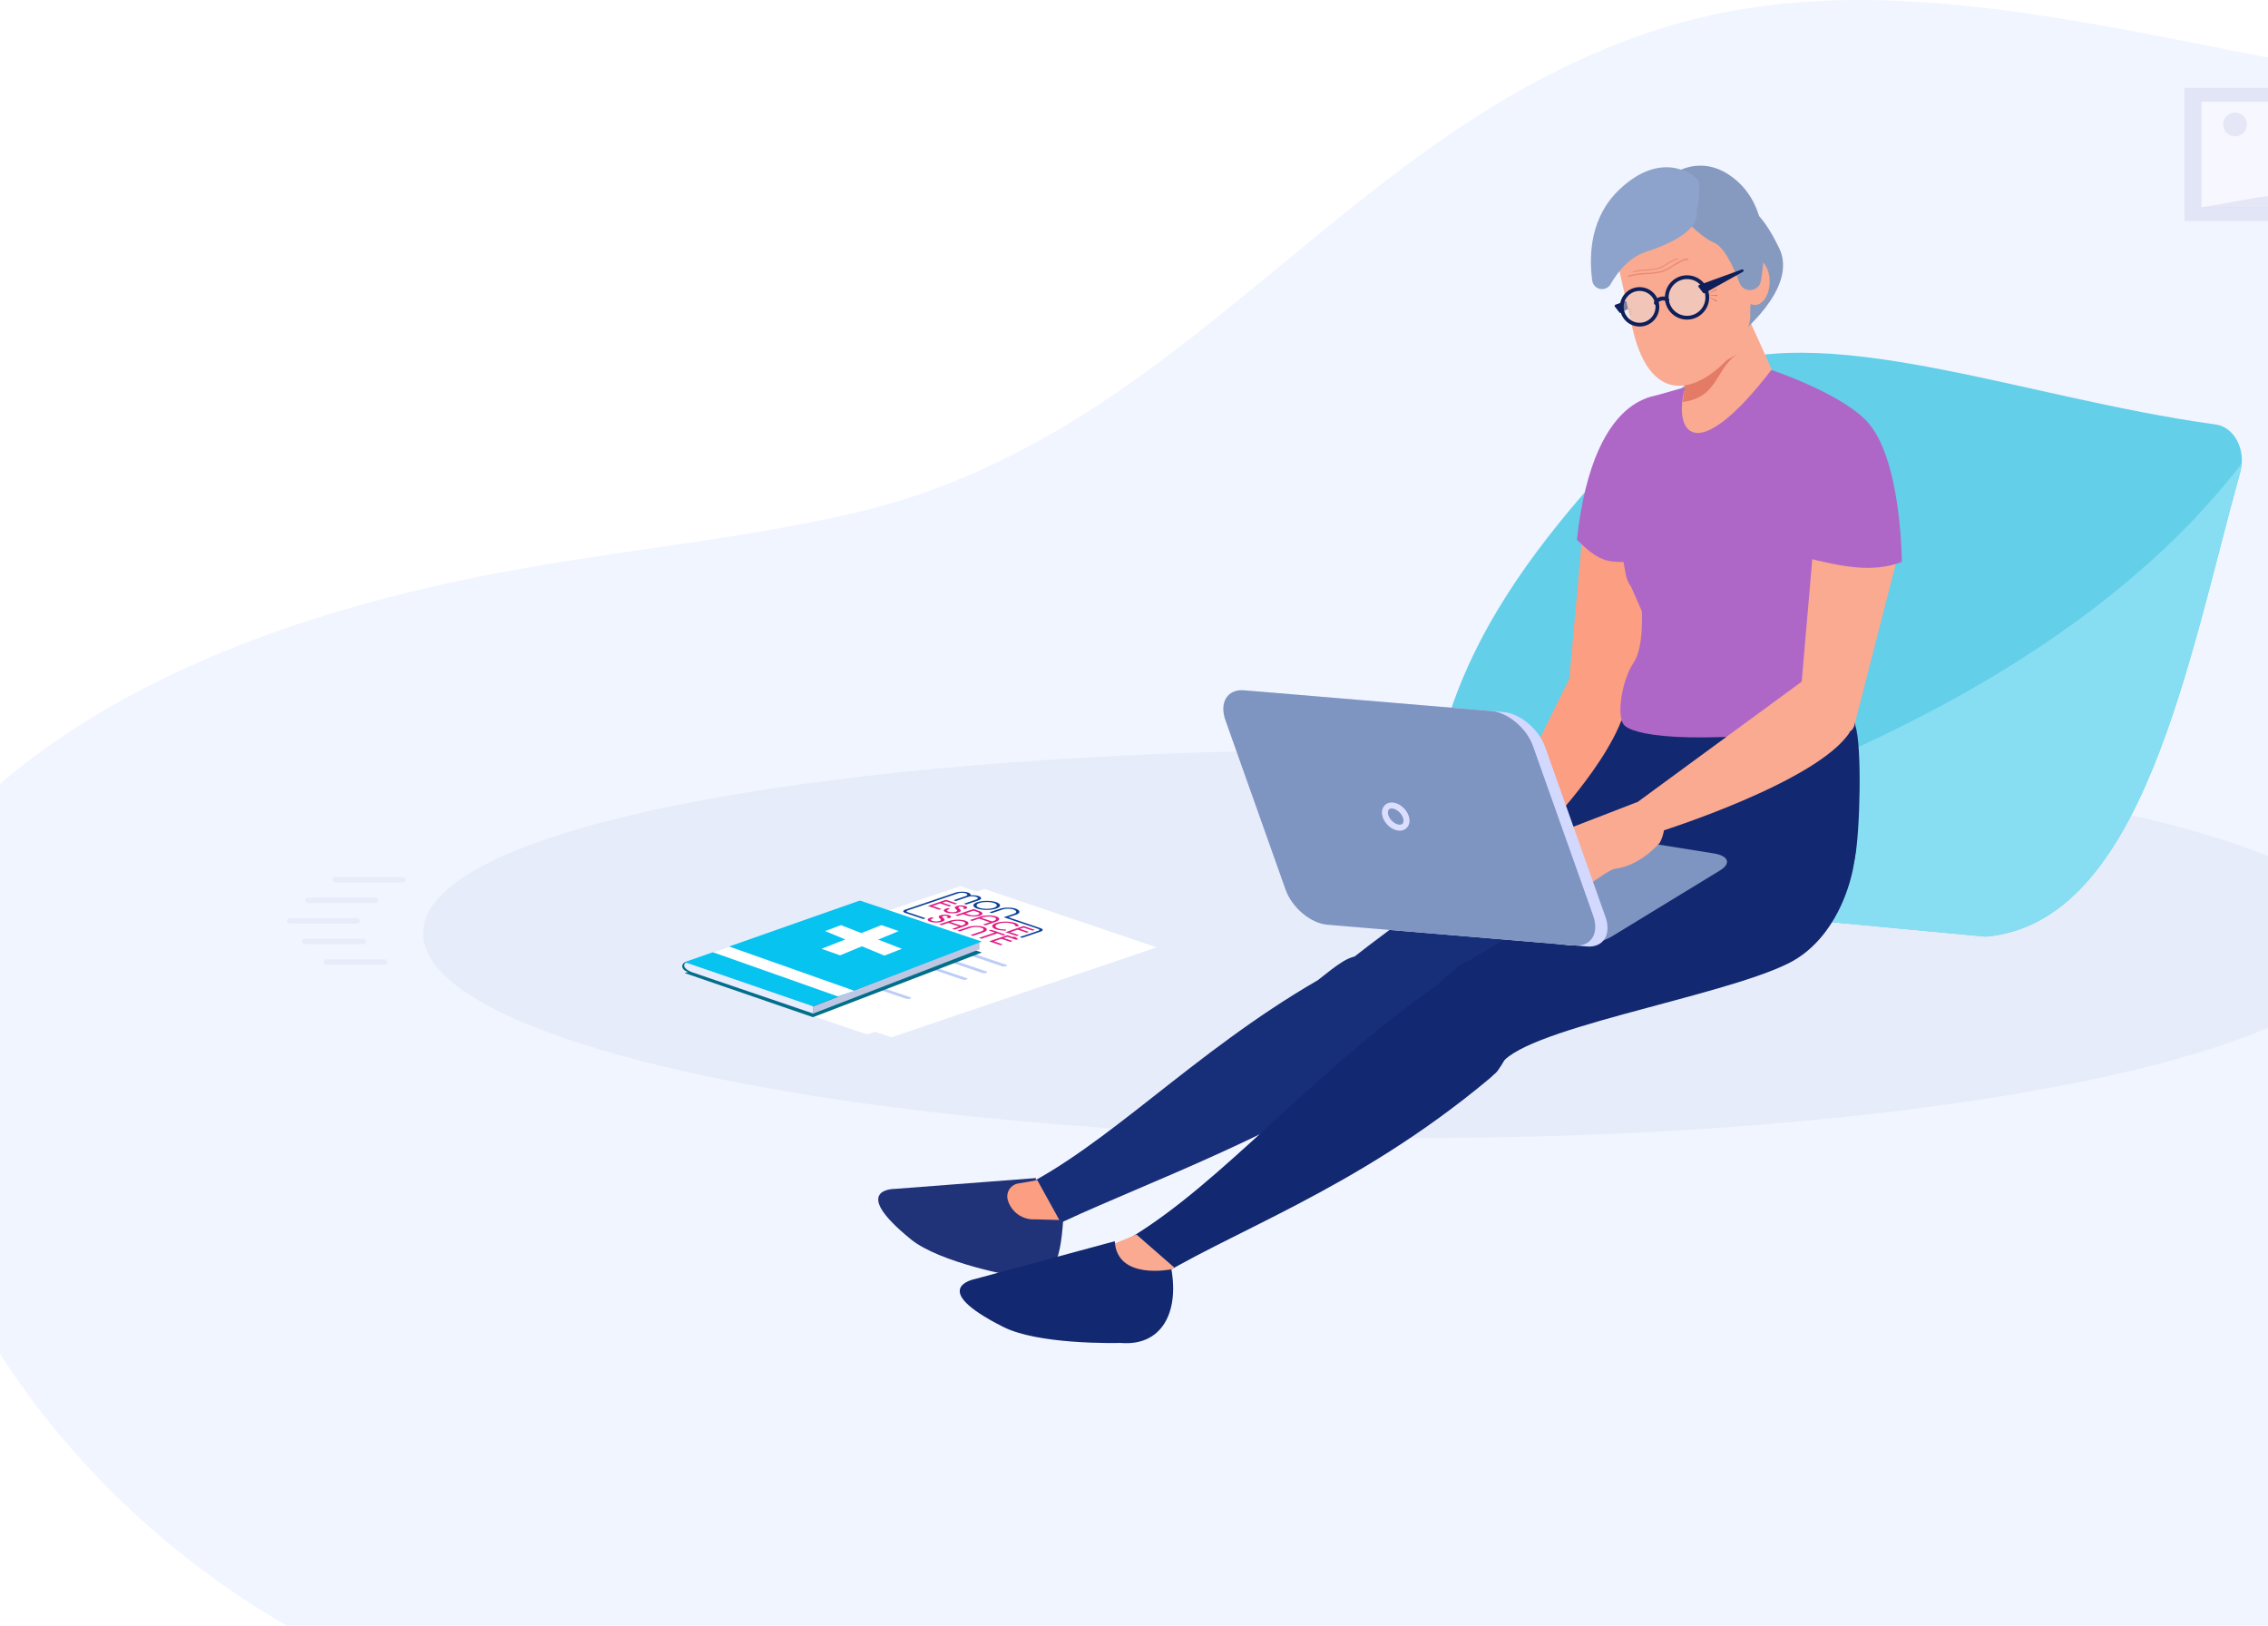 <svg width="360" height="258" viewBox="0 0 360 258" fill="none" xmlns="http://www.w3.org/2000/svg">
    <g clip-path="url(#clip0_35419_38875)">
        <g clip-path="url(#clip1_35419_38875)">
            <path d="M40.87 255.181C38.701 253.803 36.548 252.351 34.413 250.825C8.287 232.14 -9.982 205.15 -16.199 176.052C-18.361 165.94 -19.074 155.31 -15.498 145.513C-11.387 134.251 -1.941 125.04 8.643 117.742C30.463 102.696 57.518 94.585 84.728 89.898C101.526 87.004 118.606 85.31 135.169 81.51C188.948 69.191 213.275 20.045 264.313 4.315C298.548 -6.235 335.759 5.125 371.371 11.203C416.171 18.85 464.42 18.516 503.644 39.021C528.38 51.956 547.047 72.016 565.093 91.721C576.697 104.393 588.837 118.429 588.998 134.695C589.221 157.057 568.173 177.182 552.948 193.404C504.892 244.604 564.5 297.215 455.686 295.687C401.358 294.917 347.116 286.294 293.822 277.687C209.966 264.151 115.542 302.64 40.87 255.181Z" fill="#F1F5FF"/>
            <path d="M67.156 148.066C67.097 165.677 135.999 180.253 221.051 180.618C306.102 180.983 375.099 166.998 375.156 149.392C375.213 131.785 306.784 119.341 221.73 118.984C136.676 118.628 67.215 130.46 67.156 148.066Z" fill="#E7ECFA"/>
            <path fill-rule="evenodd" clip-rule="evenodd" d="M64.398 139.627C64.398 139.39 64.198 139.197 63.952 139.197L53.235 139.197C52.988 139.197 52.788 139.39 52.788 139.627C52.788 139.865 52.988 140.058 53.235 140.058L63.952 140.058C64.198 140.058 64.398 139.865 64.398 139.627Z" fill="#E7ECFA"/>
            <path fill-rule="evenodd" clip-rule="evenodd" d="M60.047 142.887C60.047 142.65 59.847 142.457 59.6 142.457L48.883 142.457C48.636 142.457 48.437 142.65 48.437 142.887C48.437 143.125 48.636 143.317 48.883 143.317L59.6 143.317C59.847 143.317 60.047 143.125 60.047 142.887Z" fill="#E7ECFA"/>
            <path fill-rule="evenodd" clip-rule="evenodd" d="M57.145 146.153C57.145 145.915 56.945 145.723 56.698 145.723L45.981 145.723C45.734 145.723 45.534 145.915 45.534 146.153C45.534 146.39 45.734 146.583 45.981 146.583L56.698 146.583C56.945 146.583 57.145 146.39 57.145 146.153Z" fill="#E7ECFA"/>
            <path fill-rule="evenodd" clip-rule="evenodd" d="M58.113 149.411C58.113 149.173 57.913 148.98 57.667 148.98L48.401 148.98C48.154 148.98 47.954 149.173 47.954 149.411C47.954 149.648 48.154 149.841 48.401 149.841L57.667 149.841C57.913 149.841 58.113 149.648 58.113 149.411Z" fill="#E7ECFA"/>
            <path fill-rule="evenodd" clip-rule="evenodd" d="M61.496 152.676C61.496 152.439 61.296 152.246 61.05 152.246L51.784 152.246C51.537 152.246 51.337 152.439 51.337 152.676C51.337 152.914 51.537 153.106 51.784 153.106L61.05 153.106C61.296 153.106 61.496 152.914 61.496 152.676Z" fill="#E7ECFA"/>
            <path d="M226.588 140.333C224.648 104.097 247.477 81.856 269.352 59.073C288.799 50.091 320.727 63.111 351.55 67.343C352.261 67.415 352.949 67.683 353.562 68.127C354.175 68.572 354.697 69.181 355.088 69.908C355.479 70.635 355.729 71.462 355.818 72.324C355.907 73.186 355.834 74.062 355.603 74.885C347.37 104.412 340.204 146.441 315.201 148.65L226.588 140.333Z" fill="#63CFE9"/>
            <path d="M355.603 74.886C355.724 74.448 355.803 73.995 355.837 73.535C316.416 125.066 226.586 140.334 226.586 140.334L315.194 148.651C340.204 146.442 347.371 104.413 355.603 74.886Z" fill="#87DEF2"/>
            <path d="M161.277 188.9C175.736 181.977 189.227 167.103 209.169 155.562C215.505 150.561 216.686 149.419 222.047 158.835C223.473 162.886 221.057 168.639 217.496 170.718C194.984 183.844 176.588 189.637 163.775 196.317C161.205 197.658 158.575 190.531 161.277 188.9Z" fill="#172E78"/>
            <path d="M213.81 152.831C211.532 155.808 211.724 158.256 211.401 160.688C215.062 165.766 222.691 174.751 223.913 170.065C225.441 164.207 253.131 153.164 262.885 146.648C270.688 141.434 273.606 129.669 270.44 125.679C267.274 121.688 243.799 130.432 243.799 130.432C232.281 138.933 214.561 151.85 213.81 152.831Z" fill="#172E78"/>
            <path d="M251.705 78.904L248.435 115.005C248.287 116.644 249.379 118.24 251.006 118.76L251.985 119.078C254.602 119.917 257.226 118.466 257.748 115.896L265.958 75.4L251.705 78.904Z" fill="#FB9E81"/>
            <path d="M278.296 132.878C278.296 133.084 278.234 133.285 278.12 133.456C278.005 133.627 277.843 133.76 277.653 133.838C277.462 133.917 277.253 133.937 277.051 133.897C276.85 133.857 276.664 133.757 276.519 133.612C276.374 133.466 276.275 133.281 276.235 133.079C276.195 132.877 276.215 132.668 276.294 132.478C276.373 132.288 276.506 132.125 276.677 132.011C276.849 131.897 277.05 131.836 277.255 131.836C277.392 131.836 277.528 131.863 277.654 131.915C277.78 131.968 277.895 132.044 277.992 132.141C278.088 132.238 278.165 132.353 278.217 132.479C278.269 132.606 278.296 132.741 278.296 132.878Z" fill="#FAAA91"/>
            <path d="M293.011 81.523H260.52C256.488 81.523 253.219 77.571 253.219 72.696C256.552 67.701 257.333 65.356 260.52 63.867C260.52 63.867 267.883 60.668 276.088 59.886C284.293 59.105 292.498 64.184 292.498 64.184C295.496 66.845 298.358 68.685 298.358 73.561C298.358 78.436 297.049 81.523 293.011 81.523Z" fill="#FAAA91"/>
            <path d="M276.457 71.703L275.654 71.918C273.181 72.575 267.205 71.77 266.486 69.072C270.228 66.139 266.132 58.14 263.171 49.553C262.452 46.848 265.463 43.597 267.931 42.938L268.736 42.724C271.207 42.065 275.347 44.12 276.064 46.818C278.565 53.422 281.625 58.491 283.512 64.967C284.231 67.665 278.925 71.044 276.457 71.703Z" fill="#FAAA91"/>
            <path d="M267.102 63.795L267.492 61.06L276.088 55.98C272.181 58.325 272.962 63.013 267.102 63.795Z" fill="#E37B66"/>
            <path d="M275.588 53.511C275.588 53.511 285.547 45.893 282.427 39.413C279.308 32.934 277.219 32.894 277.219 32.894L275.057 35.465L275.588 53.511Z" fill="#869AC0"/>
            <path d="M257.046 49.591L256.331 48.666C256.249 48.558 256.294 48.402 256.421 48.355L263.209 45.887C263.44 45.803 263.589 46.13 263.375 46.25L257.302 49.644C257.215 49.692 257.106 49.67 257.046 49.591Z" fill="#0F1F59"/>
            <path d="M259.221 52.53L256.763 41.761C255.632 35.221 259.605 31.294 265.355 30.305L265.953 30.531C271.71 29.535 277.135 31.506 278.266 38.045L277.805 49.627C278.701 54.753 263.791 71.197 259.221 52.53Z" fill="#FAAA91"/>
            <path d="M280.899 44.769C280.926 42.747 279.91 41.093 278.631 41.077C277.352 41.06 276.293 42.686 276.267 44.709C276.24 46.731 277.256 48.385 278.535 48.401C279.814 48.418 280.873 46.792 280.899 44.769Z" fill="#FAAA91"/>
            <path d="M266.584 33.976C266.584 33.976 269.721 37.527 272.064 38.509C273.615 39.157 275.057 42.091 276.123 44.901C276.755 46.572 279.204 46.345 279.505 44.585C280.414 39.363 280.43 31.997 274.756 27.951C269.761 24.39 265.539 27.646 265.539 27.646L266.584 33.976Z" fill="#869AC0"/>
            <path d="M252.731 44.53C252.776 44.854 252.92 45.155 253.145 45.393C253.369 45.631 253.662 45.793 253.982 45.857C254.303 45.921 254.635 45.883 254.934 45.749C255.232 45.615 255.481 45.392 255.647 45.11C256.823 43.057 258.628 40.846 261.228 39.983C266.62 38.203 269.66 36.067 269.309 33.517C269.309 33.517 270.229 29.301 269.393 28.413C268.558 27.525 263.59 23.909 257.097 30.027C252.445 34.413 252.176 40.395 252.731 44.53Z" fill="#8EA3CB"/>
            <path d="M272.527 46.804L271.008 46.802L272.515 46.992C272.571 46.999 272.621 46.956 272.621 46.899C272.621 46.846 272.579 46.804 272.527 46.804Z" fill="#E37B66"/>
            <path d="M272.503 47.684L271.115 47.067L272.416 47.851C272.465 47.88 272.528 47.86 272.551 47.808C272.572 47.761 272.551 47.705 272.503 47.684Z" fill="#E37B66"/>
            <path d="M272.369 45.871L271.07 46.658L272.457 46.038C272.509 46.015 272.529 45.951 272.499 45.903C272.472 45.858 272.414 45.844 272.369 45.871Z" fill="#E37B66"/>
            <path d="M258.595 49.632L259.235 49.462L258.543 49.438L258.595 49.632Z" fill="#E37B66"/>
            <path d="M258.504 49.147L259.057 49.233L258.535 48.947L258.504 49.147Z" fill="#E37B66"/>
            <path d="M258.829 50.017L259.212 49.617L258.684 49.877L258.829 50.017Z" fill="#E37B66"/>
            <path d="M258.504 43.833C259.596 43.526 260.715 43.398 261.857 43.398C262.099 43.398 262.344 43.329 262.583 43.301C262.96 43.257 263.342 43.227 263.706 43.114C264.296 42.931 264.934 42.626 265.428 42.255C265.852 41.938 266.369 41.734 266.822 41.457C267.152 41.256 267.524 41.133 267.911 41.133" stroke="#E37B66" stroke-opacity="0.7" stroke-width="0.2" stroke-linecap="round"/>
            <path d="M259.285 43.151C260.102 42.922 260.938 42.826 261.792 42.826C261.973 42.826 262.156 42.775 262.335 42.754C262.617 42.721 262.902 42.699 263.174 42.614C263.615 42.477 264.093 42.249 264.462 41.972C264.779 41.735 265.165 41.582 265.504 41.375C265.75 41.225 266.029 41.133 266.318 41.133" stroke="#E37B66" stroke-opacity="0.7" stroke-width="0.15" stroke-linecap="round"/>
            <circle cx="260.254" cy="48.695" r="2.826" transform="rotate(3.559 260.254 48.695)" fill="#E8E2E2" fill-opacity="0.5" stroke="#0F1F59" stroke-width="0.6"/>
            <path d="M270.994 47.404C270.884 49.177 269.357 50.525 267.584 50.415C265.811 50.304 264.463 48.778 264.573 47.005C264.684 45.232 266.21 43.884 267.983 43.994C269.756 44.105 271.104 45.631 270.994 47.404Z" fill="#E8E2E2" fill-opacity="0.5" stroke="#0F1F59" stroke-width="0.6"/>
            <path d="M262.841 48.073C262.875 47.488 264.19 47.096 264.631 47.591" stroke="#0F1F59" stroke-width="0.63" stroke-linecap="round"/>
            <path d="M270.327 46.466L269.613 45.541C269.53 45.433 269.575 45.277 269.703 45.23L276.49 42.762C276.721 42.678 276.871 43.005 276.656 43.125L270.583 46.519C270.496 46.567 270.388 46.545 270.327 46.466Z" fill="#0F1F59"/>
            <path d="M294.496 115.16L293.843 108.467L260.997 111.055L244.353 126.33C241.799 129.512 248.246 132.233 247.334 136.096C244.405 148.506 250.675 153.521 263.695 153.521C276.715 153.521 291.731 149.726 294.441 136.091C295.224 132.174 295.593 118.368 294.496 115.16Z" fill="#122870"/>
            <path d="M294.548 89.328C292.1 84.677 291.314 78.168 289.035 74.864C288.197 73.645 286.622 73.516 285.648 74.595L274.988 83.46C273.309 85.318 271.689 85.318 270.012 83.46L265.133 74.595C264.159 73.516 262.587 73.64 261.745 74.864C259.467 78.168 258.438 81.367 257.725 84.892C257.424 86.395 257.395 87.832 257.725 89.328C258.056 90.824 257.99 91.862 258.896 93.097L260.9 97.651L274.639 97.111L291.937 97.325C291.937 97.325 296.004 92.09 294.548 89.328Z" fill="#AF67C7"/>
            <path d="M263.307 74.552L264.58 62.762C264.58 62.762 253.036 60.668 250.301 85.673C253.839 89.102 254.989 89.19 258.115 89.19L263.307 74.552Z" fill="#AF67C7"/>
            <path d="M270.849 124.72C271.216 124.72 271.514 124.075 271.514 123.28C271.514 122.485 271.216 121.84 270.849 121.84C270.481 121.84 270.184 122.485 270.184 123.28C270.184 124.075 270.481 124.72 270.849 124.72Z" fill="#E38A78"/>
            <path d="M232.325 152.876C231.075 153.189 228.418 156.392 228.808 160.69C229.199 164.988 236.174 173.994 238.049 169.306C240.393 163.445 272.959 158.346 283.899 152.876C292.651 148.5 295.23 136.466 294.448 132.168C293.667 127.87 265.535 132.95 265.535 132.95C252.512 140.243 233.575 152.563 232.325 152.876Z" fill="#122870"/>
            <path d="M250.441 104.98L239.453 127.278L246.214 130.512C246.214 130.512 259.639 116.352 258.234 108.715L250.441 104.98Z" fill="#FB9E81"/>
            <path d="M281.165 58.715C269.057 74.455 265.481 68.614 267.49 61.45L261.401 63.173C261.401 63.173 260.06 73.757 257.935 80.28C257.05 82.998 261.484 81.395 261.996 85.283C262.528 89.307 260.585 93.098 260.585 96.316C260.585 96.316 261.06 102.616 259.285 105.21C257.509 107.804 256.55 113.415 257.722 114.978C258.895 116.541 267.099 118.494 291.714 115.368C291.714 115.368 299.243 91.836 299.786 88.485C301.466 78.121 281.165 58.715 281.165 58.715Z" fill="#AF67C7"/>
            <path d="M301.093 88.8L294.354 115.09C294.066 116.24 292.662 116.84 291.051 116.512L290.082 116.312C287.49 115.775 285.482 113.717 285.673 111.788L288.2 82.549C288.2 82.549 288.085 72.18 299.007 76.917C300.312 78.251 301.093 88.8 301.093 88.8Z" fill="#FAAA91"/>
            <path d="M281.164 58.715C283.123 61.273 286.219 65.073 285.815 69.571L287.339 77.171L286.243 88.409C292.188 89.865 297.013 90.996 301.872 89.191C301.872 89.191 301.872 72.206 296.011 66.529C291.454 62.115 281.164 58.715 281.164 58.715Z" fill="#AF67C7"/>
            <path d="M223.207 135.704C223.207 135.704 225.511 129.957 227.185 129.55C228.858 129.142 224.548 136.509 223.207 135.704Z" fill="#E37B66"/>
            <path d="M223.887 131.272C223.887 131.272 232.26 124.405 232.17 129.476C232.17 129.476 224.757 133.162 223.887 131.272Z" fill="#E37B66"/>
            <path d="M220.781 136.937C220.781 136.937 223.298 131.094 225.015 130.959C226.732 130.824 222.013 137.546 220.781 136.937Z" fill="#E37B66"/>
            <path d="M233.966 122.334L225.852 126.647C225.852 126.647 221.269 131.121 219.448 134.165C218.867 135.135 217.594 136.376 217.989 136.699C218.568 137.177 223.462 132.434 223.462 132.434C223.462 132.434 229.401 128.889 229.568 129.019C229.638 129.073 230.294 128.935 230.533 129.337C230.727 129.675 230.797 130.071 230.729 130.455C230.662 130.839 230.462 131.187 230.163 131.438L228.299 133.045C228.299 133.045 225.266 136.173 226.591 136.983C226.795 137.108 229.427 134.596 229.427 134.596L233.358 131.816C234.183 131.233 234.943 130.563 235.626 129.818L237.021 128.295C237.641 127.619 238.01 126.75 238.065 125.834C238.12 124.918 237.859 124.011 237.325 123.264L237.252 123.163C236.891 122.658 236.362 122.298 235.761 122.146C235.159 121.994 234.523 122.061 233.966 122.334Z" fill="#FAAA91"/>
            <path d="M179.382 196.465C194.083 187.616 207.859 170.595 228.147 156.309C234.603 150.384 233.929 150.992 239.521 160.771C239.521 160.771 241.305 167.093 236.457 171.144C214.921 189.145 194.879 195.493 181.853 203.907C179.233 205.591 176.631 198.47 179.382 196.465Z" fill="#122870"/>
            <path d="M164.455 186.96L142.121 188.672C142.121 188.672 134.607 188.549 144.545 196.653C149.252 200.493 161.248 202.574 161.248 202.574C167.181 204.36 168.296 200.324 168.762 193.62C168.766 193.624 163.312 192.887 164.455 186.96Z" fill="#213378"/>
            <path d="M164.661 187.296L161.536 187.834C161.257 187.893 160.993 188.009 160.761 188.175C160.528 188.34 160.332 188.552 160.185 188.796C160.038 189.04 159.942 189.313 159.905 189.595C159.867 189.878 159.888 190.166 159.966 190.44C160.234 191.376 160.815 192.191 161.612 192.75C162.409 193.309 163.373 193.577 164.344 193.51L168.148 193.612L164.661 187.296Z" fill="#FB9E81"/>
            <path d="M180.388 195.921L171.627 199.527C171.498 199.587 171.382 199.672 171.288 199.778C171.193 199.884 171.121 200.008 171.077 200.143C171.032 200.278 171.016 200.421 171.029 200.562C171.042 200.704 171.084 200.841 171.153 200.966L172.941 204.229C173.056 204.437 173.238 204.599 173.457 204.689C173.677 204.779 173.92 204.791 174.148 204.722C179.95 204.27 183.753 202.965 186.416 201.175L180.388 195.921Z" fill="#FAAA91"/>
            <path d="M293.607 116.219C288.439 124.149 263.461 131.988 263.461 131.988L256.578 129.74L287.222 107.275L293.607 116.219Z" fill="#FAAA91"/>
            <path d="M176.948 196.984L154.742 202.987C154.742 202.987 147.027 204.423 159.25 210.584C161.982 211.962 166.277 212.605 170.049 212.9C174.269 213.23 177.836 213.124 177.836 213.124C184.359 213.703 187.158 208.338 185.935 201.439C185.935 201.439 177.286 203.239 176.948 196.984Z" fill="#122870"/>
            <path d="M248.226 149.939L212.842 144.284C210.471 143.904 210.016 142.693 211.83 141.579L229.013 131.1C230.827 129.995 234.25 129.4 236.62 129.778L272.01 135.434C274.381 135.813 274.836 137.025 273.022 138.139L255.839 148.618C254.019 149.724 250.596 150.317 248.226 149.939Z" fill="#7E95C2"/>
            <path d="M259.288 127.518L249.556 131.275C249.243 131.395 248.965 131.594 248.749 131.851C247.846 132.934 245.196 136.115 242.43 139.547C242.091 139.967 242.215 141.831 243.702 140.527C243.702 140.527 242.759 141.75 243.717 143.284C243.831 143.469 243.947 143.65 244.062 143.825C244.751 144.886 246.094 145.184 246.98 144.461C249.697 142.272 255.074 138.054 256.359 137.881C260.229 137.359 262.957 134.296 263.457 133.744C263.457 133.744 264.978 131.181 263.543 129.046L263.447 128.904C262.474 127.467 260.709 126.875 259.288 127.518Z" fill="#FAAA91"/>
            <path d="M251.877 150.207L212.617 146.916C209.986 146.695 207.01 144.194 206.002 141.357L196.455 114.468C195.446 111.631 196.773 109.491 199.405 109.711L238.653 113.001C241.283 113.222 244.26 115.723 245.269 118.559L254.815 145.448C255.837 148.288 254.507 150.428 251.877 150.207Z" fill="#D3D8FF"/>
            <path d="M249.933 150.045L210.673 146.753C208.043 146.533 205.067 144.032 204.059 141.195L194.513 114.306C193.506 111.469 194.831 109.328 197.464 109.549L236.716 112.842C239.348 113.062 242.324 115.563 243.332 118.4L252.878 145.289C253.892 148.124 252.563 150.266 249.933 150.045Z" fill="#7E95C2"/>
            <path d="M222.931 131.084C222.374 131.603 221.3 131.356 220.534 130.533C219.767 129.709 219.597 128.621 220.155 128.102C220.712 127.583 221.786 127.83 222.552 128.653C223.319 129.477 223.489 130.565 222.931 131.084Z" stroke="#DCDEFF" stroke-width="0.95" stroke-linecap="round" stroke-linejoin="round"/>
            <g filter="url(#filter0_d_35419_38875)">
                <rect width="26.097" height="40.215" transform="matrix(1.047 0.355 -1.047 0.355 156.273 140.533)" fill="white"/>
            </g>
            <rect width="17.113" height="0.642" rx="0.321" transform="matrix(1.047 0.355 -1.047 0.355 145.973 147.055)" fill="#BDCCF8"/>
            <rect width="17.113" height="0.642" rx="0.321" transform="matrix(1.047 0.355 -1.047 0.355 142.836 148.117)" fill="#BDCCF8"/>
            <rect width="17.113" height="0.642" rx="0.321" transform="matrix(1.047 0.355 -1.047 0.355 139.703 149.18)" fill="#BDCCF8"/>
            <rect width="8.556" height="0.642" rx="0.321" transform="matrix(1.047 0.355 -1.047 0.355 141.039 151.758)" fill="#BDCCF8"/>
            <rect width="5.562" height="0.642" rx="0.321" transform="matrix(1.047 0.355 -1.047 0.355 142.836 156.309)" fill="#BDCCF8"/>
            <g filter="url(#filter1_d_35419_38875)">
                <rect width="26.097" height="40.215" transform="matrix(1.047 0.355 -1.047 0.355 152.426 140.078)" fill="white"/>
                <g clip-path="url(#clip2_35419_38875)">
                    <path d="M150.179 142.5L151.595 142.979L151.961 142.855L150.168 142.248L147.29 143.223L149.083 143.83L149.449 143.706L148.034 143.227L149.231 142.821L150.654 143.303L151.02 143.179L149.597 142.697L150.179 142.5Z" fill="#E11A81"/>
                    <path d="M152.123 144.266C152.544 144.124 152.617 143.938 152.341 143.716C152.038 143.461 152.071 143.42 152.253 143.359C152.383 143.314 152.592 143.28 152.847 143.366C153.053 143.436 153.062 143.493 152.88 143.577L152.791 143.618L153.227 143.72L153.31 143.68C153.627 143.527 153.595 143.367 153.224 143.241C152.82 143.104 152.255 143.105 151.85 143.242C151.657 143.307 151.551 143.391 151.551 143.48C151.555 143.552 151.598 143.611 151.743 143.742C151.874 143.856 151.918 143.911 151.925 143.968C151.924 144.04 151.852 144.099 151.705 144.149C151.392 144.255 150.911 144.252 150.586 144.142C150.267 144.034 150.231 143.882 150.504 143.79L150.818 143.684L150.448 143.558L150.134 143.665C149.673 143.821 149.705 144.096 150.205 144.265C150.734 144.445 151.594 144.445 152.123 144.266Z" fill="#E11A81"/>
                    <path d="M152.863 144.534L153.534 144.761C154.061 144.94 155.044 144.945 155.556 144.771C155.797 144.69 155.955 144.549 155.951 144.42C155.946 144.358 155.907 144.296 155.833 144.234C155.753 144.161 155.651 144.103 155.53 144.062L154.516 143.719L151.637 144.694L152.015 144.821L152.863 144.534ZM154.527 143.971L155.157 144.184C155.548 144.317 155.557 144.513 155.179 144.641C154.817 144.764 154.265 144.761 153.893 144.635L153.229 144.41L154.527 143.971Z" fill="#E11A81"/>
                    <path d="M161.75 147.87L160.335 147.391L161.532 146.985L162.954 147.467L163.32 147.343L161.898 146.861L162.48 146.664L163.896 147.143L164.262 147.019L162.469 146.412L159.591 147.387L161.384 147.994L161.75 147.87Z" fill="#E11A81"/>
                    <path d="M159.579 146.97C158.998 146.937 158.727 146.899 158.466 146.81C157.974 146.644 157.875 146.401 158.164 146.201C158.174 146.194 158.182 146.187 158.193 146.18C158.193 146.18 158.194 146.179 158.195 146.179C158.27 146.133 158.366 146.089 158.483 146.049C158.6 146.009 158.73 145.977 158.867 145.952C158.868 145.952 158.869 145.951 158.87 145.951C158.89 145.947 158.91 145.944 158.931 145.941C159.522 145.844 160.238 145.877 160.73 146.044C160.991 146.132 161.105 146.224 161.201 146.421L161.225 146.471L161.741 146.437L161.719 146.39C161.611 146.161 161.444 146.033 161.103 145.917C161.102 145.917 161.101 145.917 161.099 145.916C160.708 145.784 160.179 145.711 159.61 145.712C159.043 145.714 158.512 145.788 158.117 145.922C158.116 145.923 158.113 145.923 158.112 145.924C158.11 145.924 158.108 145.925 158.106 145.926C157.711 146.06 157.492 146.239 157.487 146.431C157.483 146.624 157.697 146.803 158.088 146.936C158.089 146.936 158.091 146.937 158.092 146.937C158.433 147.052 158.811 147.109 159.488 147.146L159.627 147.153L159.727 146.978L159.579 146.97Z" fill="#E11A81"/>
                    <path d="M158.132 144.896C157.461 144.668 156.314 144.673 155.628 144.906L153.943 145.476L154.32 145.604L155.408 145.236L157.105 145.811L156.018 146.179L156.399 146.308L158.05 145.749C158.767 145.506 158.804 145.123 158.132 144.896ZM155.773 145.112L156.005 145.033C156.506 144.864 157.276 144.859 157.758 145.022C158.244 145.187 158.206 145.438 157.669 145.62L157.47 145.687L155.773 145.112Z" fill="#E11A81"/>
                    <path d="M161.159 148.3L161.52 148.278L161.032 148.113L160.679 148.137L159.881 147.867L157.003 148.842L158.796 149.449L159.162 149.325L157.747 148.845L158.944 148.44L160.366 148.921L160.732 148.797L159.31 148.316L159.893 148.119L161.315 148.6L161.681 148.476L161.159 148.3Z" fill="#E11A81"/>
                    <path d="M156.163 146.558C155.492 146.331 154.346 146.335 153.659 146.568L151.974 147.138L152.351 147.266L154.036 146.696C154.537 146.526 155.307 146.521 155.789 146.684C156.275 146.849 156.237 147.1 155.7 147.282L154.048 147.841L154.429 147.97L156.081 147.411C156.798 147.168 156.835 146.785 156.163 146.558Z" fill="#E11A81"/>
                    <path d="M156.958 147.124L157.907 147.445L155.394 148.296L155.779 148.426L158.292 147.576L159.262 147.904L159.628 147.78L157.324 147L156.958 147.124Z" fill="#E11A81"/>
                    <path d="M153.253 145.571C152.582 145.344 151.435 145.349 150.749 145.581L149.064 146.152L149.441 146.28L150.529 145.912L152.226 146.487L151.139 146.855L151.52 146.984L153.172 146.424C153.888 146.182 153.925 145.799 153.253 145.571ZM152.591 146.363L150.894 145.788L151.126 145.709C151.627 145.54 152.397 145.535 152.879 145.698C153.365 145.862 153.327 146.113 152.79 146.295L152.591 146.363L152.591 146.363Z" fill="#E11A81"/>
                    <path d="M149.556 145.727C149.976 145.584 150.05 145.399 149.773 145.176C149.471 144.922 149.504 144.881 149.685 144.819C149.816 144.775 150.025 144.741 150.279 144.827C150.485 144.897 150.494 144.954 150.313 145.037L150.224 145.078L150.66 145.18L150.743 145.14C151.059 144.987 151.027 144.827 150.656 144.701C150.253 144.565 149.687 144.565 149.282 144.703C149.09 144.768 148.983 144.852 148.984 144.941C148.988 145.013 149.031 145.071 149.175 145.202C149.306 145.317 149.35 145.372 149.358 145.429C149.357 145.501 149.285 145.56 149.137 145.61C148.824 145.716 148.344 145.712 148.018 145.602C147.699 145.494 147.664 145.343 147.937 145.251L148.251 145.144L147.882 145.019L147.568 145.126C147.106 145.282 147.139 145.557 147.638 145.726C148.166 145.906 149.027 145.906 149.556 145.727Z" fill="#E11A81"/>
                    <path d="M155.117 143.652C155.514 143.786 156.048 143.859 156.621 143.858C157.193 143.857 157.728 143.781 158.129 143.646C158.525 143.512 158.742 143.331 158.742 143.138C158.741 142.944 158.52 142.762 158.121 142.627C157.308 142.352 155.927 142.354 155.106 142.632C154.293 142.907 154.298 143.375 155.117 143.652ZM157.752 142.755C158.388 142.97 158.389 143.307 157.756 143.522C157.115 143.738 156.119 143.741 155.487 143.527C154.849 143.311 154.846 142.973 155.479 142.759C156.12 142.542 157.118 142.54 157.752 142.755Z" fill="#0C419A"/>
                    <path d="M165.192 147.286C165.618 147.142 165.618 146.908 165.192 146.763L160.062 145.02L161.355 144.582C162.071 144.34 161.901 143.887 161.229 143.659C160.559 143.432 159.412 143.437 158.725 143.669L157.04 144.24L157.418 144.368L159.103 143.797C159.604 143.627 160.373 143.622 160.856 143.786C161.341 143.95 161.511 144.271 160.974 144.453L159.313 145.016L164.837 146.884C165.058 146.958 165.035 147.084 164.815 147.159L161.864 148.158L162.241 148.286L165.192 147.286Z" fill="#0C419A"/>
                    <path d="M144.058 144.211C143.838 144.136 143.849 144.014 144.07 143.939L152.087 141.224C152.438 141.105 152.921 141.102 153.262 141.217C153.642 141.346 153.649 141.538 153.277 141.664L151.354 142.315L151.735 142.444L153.661 141.792C153.895 141.713 154.045 141.689 154.299 141.69C154.545 141.692 154.779 141.726 154.958 141.787C155.311 141.907 155.295 142.092 154.921 142.219L152.995 142.871L153.373 142.999L155.332 142.335C155.866 142.155 155.869 141.84 155.34 141.661C155.081 141.573 154.697 141.52 154.314 141.518C154.216 141.518 154.138 141.52 154.049 141.526C154.06 141.503 154.066 141.482 154.068 141.455L154.068 141.453C154.064 141.391 154.035 141.329 153.983 141.274L153.981 141.272C153.908 141.207 153.793 141.147 153.64 141.095C153.091 140.909 152.235 140.918 151.651 141.116L146.984 142.697L143.693 143.811C143.267 143.956 143.267 144.19 143.693 144.334L146.561 145.306L146.927 145.182L144.058 144.211Z" fill="#0C419A"/>
                </g>
                <rect width="17.113" height="0.642" rx="0.321" transform="matrix(1.047 0.355 -1.047 0.355 142.125 146.6)" fill="#BDCCF8"/>
                <rect width="17.113" height="0.642" rx="0.321" transform="matrix(1.047 0.355 -1.047 0.355 138.992 147.662)" fill="#BDCCF8"/>
                <rect width="17.113" height="0.642" rx="0.321" transform="matrix(1.047 0.355 -1.047 0.355 135.859 148.723)" fill="#BDCCF8"/>
                <rect width="8.556" height="0.642" rx="0.321" transform="matrix(1.047 0.355 -1.047 0.355 137.195 151.303)" fill="#BDCCF8"/>
                <rect width="5.562" height="0.642" rx="0.321" transform="matrix(1.047 0.355 -1.047 0.355 138.992 155.854)" fill="#BDCCF8"/>
            </g>
            <path d="M109.389 154.285L136.301 146.117L135.422 145.209L108.923 152.631C107.862 152.978 108.212 154.104 109.389 154.285Z" fill="#006F89"/>
            <g filter="url(#filter2_d_35419_38875)">
                <path d="M129.047 161.061L108.688 154.058L136.336 144.325C136.432 144.293 136.538 144.293 136.634 144.325L155.85 150.792L129.047 161.061Z" fill="#006F89"/>
            </g>
            <path d="M129.047 160.864L155.491 150.653L155.482 149.416L129.047 159.73V160.864Z" fill="#BDC6E3"/>
            <path d="M129.047 160.838L109.895 154.311C109.405 154.144 108.572 153.707 108.603 153.189C108.639 152.582 109.216 152.797 109.792 152.992L129.047 159.505L129.047 160.838Z" fill="#E8ECFF"/>
            <path d="M129.047 159.7L108.688 152.688L136.336 142.964C136.432 142.931 136.538 142.931 136.634 142.964L155.85 149.43L129.047 159.7Z" fill="#07C3F0"/>
            <path d="M130.406 150.578L133.347 151.611L142.657 147.763L139.909 146.818L130.406 150.578Z" fill="white"/>
            <path d="M130.96 147.763L140.378 151.653L143.147 150.578L133.484 146.818L130.96 147.763Z" fill="white"/>
            <path d="M133.024 158.143L113.133 151.109L115.707 150.201L135.598 157.235L133.024 158.143Z" fill="white"/>
            <path d="M381.467 13.935H346.723V35.091H381.467V13.935Z" fill="#BBBFE1" fill-opacity="0.3"/>
            <path d="M378.754 16.145H349.438V32.886H378.754V16.145Z" fill="#F7F8FF"/>
            <path d="M349.312 32.918C349.312 32.918 355.673 31.822 357.214 31.528C358.755 31.235 360.927 30.942 362.398 31.052C363.869 31.162 365.901 31.638 365.901 31.638C365.901 31.638 373.467 29.917 375.078 29.899C376.689 29.88 379.08 30.697 379.08 30.697V32.918H349.312Z" fill="#BBBFE1" fill-opacity="0.3"/>
            <path d="M354.768 21.646C355.816 21.646 356.665 20.796 356.665 19.749C356.665 18.701 355.816 17.852 354.768 17.852C353.72 17.852 352.871 18.701 352.871 19.749C352.871 20.796 353.72 21.646 354.768 21.646Z" fill="#BBBFE1" fill-opacity="0.3"/>
        </g>
    </g>
    <defs>
        <filter id="filter0_d_35419_38875" x="114.176" y="140.533" width="69.418" height="24.059" filterUnits="userSpaceOnUse" color-interpolation-filters="sRGB">
            <feFlood flood-opacity="0" result="BackgroundImageFix"/>
            <feColorMatrix in="SourceAlpha" type="matrix" values="0 0 0 0 0 0 0 0 0 0 0 0 0 0 0 0 0 0 127 0" result="hardAlpha"/>
            <feOffset dy="0.549"/>
            <feComposite in2="hardAlpha" operator="out"/>
            <feColorMatrix type="matrix" values="0 0 0 0 0.467 0 0 0 0 0.58 0 0 0 0 0.906 0 0 0 0.3 0"/>
            <feBlend mode="normal" in2="BackgroundImageFix" result="effect1_dropShadow_35419_38875"/>
            <feBlend mode="normal" in="SourceGraphic" in2="effect1_dropShadow_35419_38875" result="shape"/>
        </filter>
        <filter id="filter1_d_35419_38875" x="110.328" y="140.078" width="69.418" height="24.059" filterUnits="userSpaceOnUse" color-interpolation-filters="sRGB">
            <feFlood flood-opacity="0" result="BackgroundImageFix"/>
            <feColorMatrix in="SourceAlpha" type="matrix" values="0 0 0 0 0 0 0 0 0 0 0 0 0 0 0 0 0 0 127 0" result="hardAlpha"/>
            <feOffset dy="0.549"/>
            <feComposite in2="hardAlpha" operator="out"/>
            <feColorMatrix type="matrix" values="0 0 0 0 0.467 0 0 0 0 0.58 0 0 0 0 0.906 0 0 0 0.3 0"/>
            <feBlend mode="normal" in2="BackgroundImageFix" result="effect1_dropShadow_35419_38875"/>
            <feBlend mode="normal" in="SourceGraphic" in2="effect1_dropShadow_35419_38875" result="shape"/>
        </filter>
        <filter id="filter2_d_35419_38875" x="108.688" y="144.301" width="47.164" height="17.127" filterUnits="userSpaceOnUse" color-interpolation-filters="sRGB">
            <feFlood flood-opacity="0" result="BackgroundImageFix"/>
            <feColorMatrix in="SourceAlpha" type="matrix" values="0 0 0 0 0 0 0 0 0 0 0 0 0 0 0 0 0 0 127 0" result="hardAlpha"/>
            <feOffset dy="0.367"/>
            <feComposite in2="hardAlpha" operator="out"/>
            <feColorMatrix type="matrix" values="0 0 0 0 0.467 0 0 0 0 0.58 0 0 0 0 0.906 0 0 0 0.3 0"/>
            <feBlend mode="normal" in2="BackgroundImageFix" result="effect1_dropShadow_35419_38875"/>
            <feBlend mode="normal" in="SourceGraphic" in2="effect1_dropShadow_35419_38875" result="shape"/>
        </filter>
        <clipPath id="clip0_35419_38875">
            <rect width="360" height="258" fill="white"/>
        </clipPath>
        <clipPath id="clip1_35419_38875">
            <rect width="360" height="258" fill="white"/>
        </clipPath>
        <clipPath id="clip2_35419_38875">
            <rect width="17.251" height="9.889" fill="white" transform="matrix(1.047 0.355 -1.047 0.355 151.852 140.311)"/>
        </clipPath>
    </defs>
</svg>
